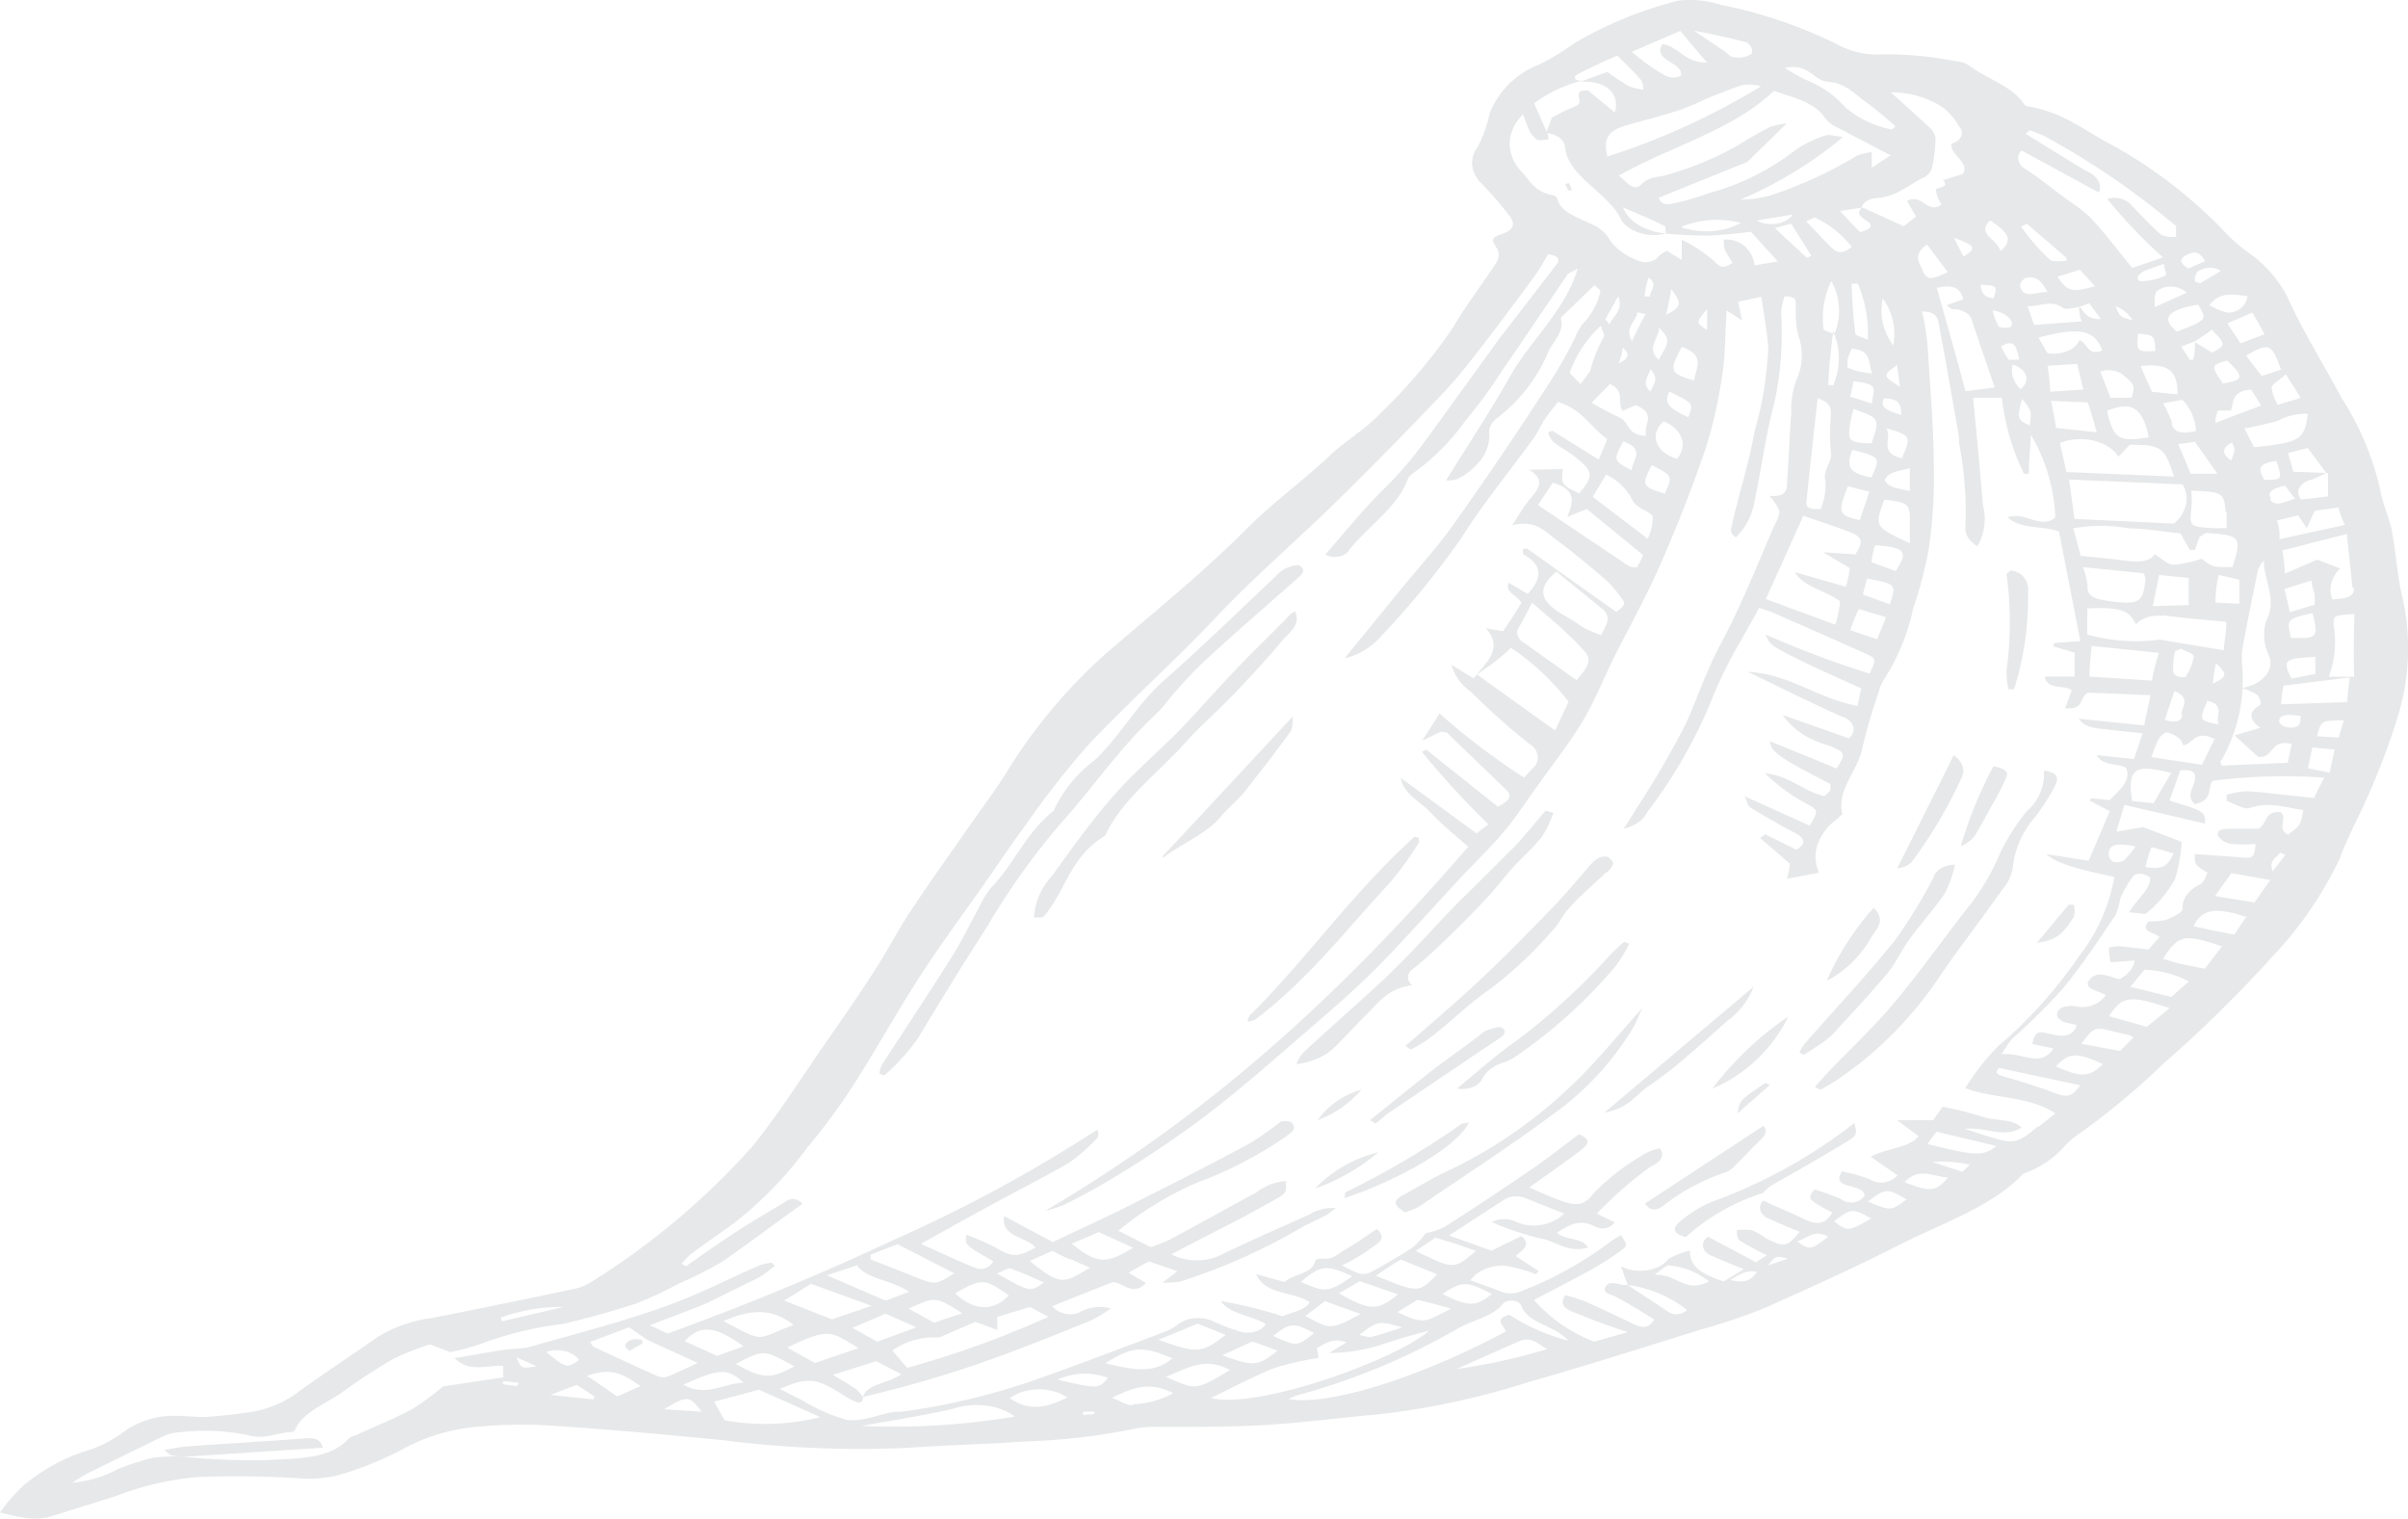 <svg xmlns="http://www.w3.org/2000/svg" width="189.999" height="119.817" viewBox="0 0 189.999 119.817">
  <path id="ajo6" d="M115.709,2012.665a31.81,31.81,0,0,0-8.236,3.39,19.183,19.183,0,0,1-2.648,1.621,6.872,6.872,0,0,0-3.98,3.876,10.573,10.573,0,0,1-.932,2.638,2.087,2.087,0,0,0-.443,1.507,2.349,2.349,0,0,0,.781,1.441,30.34,30.34,0,0,1,2.118,2.46c.487.59.466,1.15-.551,1.474s-.741.6-.423,1.106a1.068,1.068,0,0,1,0,1.119c-1.122,1.74-2.435,3.42-3.452,5.173a42.433,42.433,0,0,1-5.759,6.794c-1.08,1.179-2.689,2.108-3.875,3.227-2.117,2.02-4.637,3.818-6.691,5.9-3.388,3.405-7.263,6.529-11.032,9.771a41.771,41.771,0,0,0-7.792,9.285c-.826,1.341-1.8,2.638-2.71,3.934-1.631,2.344-3.3,4.657-4.849,7-1.059,1.577-1.885,3.212-2.9,4.789-1.207,1.872-2.478,3.714-3.769,5.556-1.927,2.785-3.706,5.615-5.866,8.312a58.453,58.453,0,0,1-12.556,10.611,4.313,4.313,0,0,1-1.461.647q-5.632,1.2-11.308,2.314a10.76,10.76,0,0,0-4.235,1.474c-2.117,1.474-4.361,2.948-6.5,4.51a8.333,8.333,0,0,1-3.854,1.474q-1.637.242-3.3.353c-.953,0-1.906-.132-2.859-.088a6.763,6.763,0,0,0-3.472,1.194A9.912,9.912,0,0,1-9.581,2127a14.392,14.392,0,0,0-5.315,2.874,13.779,13.779,0,0,0-1.8,2.078c1.672.427,2.837.707,4.235.25s3.324-1.031,5-1.576a22.953,22.953,0,0,1,6.479-1.474,77.007,77.007,0,0,1,7.835.1,10.02,10.02,0,0,0,3.2-.251,28.16,28.16,0,0,0,4.764-1.9,14.832,14.832,0,0,1,5.4-1.827,36.116,36.116,0,0,1,6.056-.206c4.7.294,9.38.722,14.06,1.178a84.77,84.77,0,0,0,14.61.605c3.07-.222,6.141-.28,9.19-.5a50.982,50.982,0,0,0,8.893-1.047,9.312,9.312,0,0,1,1.948-.1c2.689,0,5.379,0,8.047-.147,3.049-.177,6.077-.59,9.126-.854a61.324,61.324,0,0,0,11.562-2.477c4.658-1.326,9.231-2.785,13.826-4.215a44.594,44.594,0,0,0,5.082-1.724c3.514-1.577,7.03-3.153,10.376-4.863s7.3-3.02,9.761-5.5a.96.96,0,0,1,.4-.279,7.7,7.7,0,0,0,3.2-2.255,6.416,6.416,0,0,1,.742-.634,56.484,56.484,0,0,0,6.86-5.674,101.036,101.036,0,0,0,8.724-8.577,29.409,29.409,0,0,0,5.23-7.634c.572-1.577,1.419-3.124,2.117-4.7a54.145,54.145,0,0,0,2.456-6.47,18.336,18.336,0,0,0,.382-9.461c-.423-1.739-.508-3.523-.846-5.291-.212-1.075-.742-2.122-.912-3.213a22.362,22.362,0,0,0-3.028-7.191c-1.312-2.476-2.837-4.907-4-7.369a9.554,9.554,0,0,0-3.325-4.1,13.394,13.394,0,0,1-1.63-1.37,37.1,37.1,0,0,0-9.084-7.1c-2.118-1.075-3.875-2.623-6.649-3.08a.786.786,0,0,1-.252-.092.513.513,0,0,1-.171-.158c-.889-1.356-2.9-1.946-4.235-2.948a2.022,2.022,0,0,0-1.017-.368,29.154,29.154,0,0,0-5.8-.56,6.58,6.58,0,0,1-3.642-.781A36.965,36.965,0,0,0,119.1,2013,8.131,8.131,0,0,0,115.709,2012.665Zm.169,2.388,2.118,2.505c-1.779,0-2.118-1.179-3.494-1.474-.932,1.312,1.736,1.474,1.418,2.506-.952.427-1.461-.207-2.116-.546a19.65,19.65,0,0,1-1.738-1.341Zm-5.489,16.594a3.029,3.029,0,0,0-1.609-1.385c-1.038-.516-2.329-.9-2.584-1.946a.379.379,0,0,0-.12-.174.613.613,0,0,0-.218-.12c-1.5-.251-1.885-1.238-2.584-1.961a3.136,3.136,0,0,1-.849-2.232,3.3,3.3,0,0,1,1.061-2.189,11.634,11.634,0,0,0,.445,1.179,2.067,2.067,0,0,0,.656.811c.148.118.572,0,.889,0a1.057,1.057,0,0,0-.106-.56l-1.016-2.3a10.535,10.535,0,0,1,3.749-1.783c-.488,0-.784-.266-.3-.516,1.016-.545,2.117-1.032,3.112-1.474.7.707,1.314,1.282,1.864,1.916a1.384,1.384,0,0,1,.19.781,5.616,5.616,0,0,1-1.122-.265c-.6-.358-1.173-.736-1.716-1.135l-2.117.766c1.97-.073,3.134.855,2.711,2.432l-2.118-1.739c-1.439-.088-.169.973-.973,1.238a15.448,15.448,0,0,0-1.885.914c-.148.383-.3.8-.445,1.208a2.024,2.024,0,0,1,1.021.351,1.043,1.043,0,0,1,.461.725c.17,1.96,2.35,3.109,3.642,4.612a3.71,3.71,0,0,1,.678.929,1.852,1.852,0,0,0,.53.708,2.875,2.875,0,0,0,.891.5,3.8,3.8,0,0,0,1.106.213,3.984,3.984,0,0,0,1.136-.112,4.98,4.98,0,0,1-2.162-.664,2.869,2.869,0,0,1-1.247-1.4c1.313.574,2.33.987,3.282,1.473.169.088,0,.384.127.6,1.088.1,2.184.152,3.282.163,1.144-.058,2.283-.162,3.409-.31l2.118,2.343-1.842.31a2.229,2.229,0,0,0-2.415-2.034c0,.766,0,.766.7,1.827-.466.281-.847.546-1.335,0a10.576,10.576,0,0,0-2.689-1.812v1.592l-1.165-.723a2.669,2.669,0,0,0-.676.442.9.9,0,0,1-.3.273,1.322,1.322,0,0,1-.438.156,1.594,1.594,0,0,1-.492.008,1.4,1.4,0,0,1-.447-.142A4.609,4.609,0,0,1,110.389,2031.647Zm19.467-6.765a33.189,33.189,0,0,1-6.733,3.11,8.473,8.473,0,0,1-2.478.368,32.723,32.723,0,0,0,8.089-4.937c-.721-.073-1.165-.221-1.4-.117a8.467,8.467,0,0,0-2.52,1.267,19.021,19.021,0,0,1-6.648,3.271,19.311,19.311,0,0,1-2.711.8c-.466.118-1.058.222-1.27-.427l6.48-2.623a2.013,2.013,0,0,0,.507-.206c.974-.929,1.927-1.872,3.113-3.036a6.48,6.48,0,0,0-1.313.28c-.889.457-1.736.943-2.582,1.473a25.321,25.321,0,0,1-5.464,2.284c-.678.222-1.5.133-2.118.782s-1.228-.31-1.779-.693c4.045-2.3,9-3.581,12.24-6.691,1.5.516,3.261.885,4.087,2.211a2.945,2.945,0,0,0,1.1.766l4.023,2.108-1.482.973v-1.224A4.386,4.386,0,0,0,129.856,2024.882Zm26.636,14.733a4.394,4.394,0,0,1-.149,1.385h-.254l-.678-1.046c.381-.133.72-.28,1.081-.4l1.354-.914c1.1,1.194,1.1,1.194,0,1.8l-1.44-.884Zm-11.351,4.632,2.9.118c.254.825.466,1.474.7,2.358l-3.2-.339C145.438,2045.765,145.311,2045.1,145.141,2044.247Zm-1.673,1.931c-.995-.413-1.036-.56-.613-2.093C143.6,2045,143.6,2045,143.468,2046.178Zm-13.763,10.183-2.562-.177,2.117,1.253a8.624,8.624,0,0,1-.317,1.474l-4.024-1.15c.721,1.194,2.5,1.474,3.579,2.3a8.854,8.854,0,0,1-.38,1.842l-5.485-2.019,2.964-6.572c1.377.486,2.626.869,3.791,1.341S130.065,2055.7,129.705,2056.361Zm3.177,1.312-1.907-.693a6.528,6.528,0,0,1,.277-1.341C133.643,2055.8,133.9,2056.14,132.882,2057.673Zm-2.245.589c2.287.442,2.308.442,1.779,2.034l-2.118-.766A10.614,10.614,0,0,1,130.637,2058.262ZM130,2060.68l2.118.633c-.212.545-.445,1.091-.7,1.739-.762-.251-1.4-.457-2.117-.722a11.2,11.2,0,0,1,.7-1.7Zm2-8.638c1.724.192,1.953.32,2,1.36v2.08c-2.806-1.312-2.806-1.312-2-3.488Zm-1.956,1.608c-1.694-.369-1.757-.6-.931-2.668l1.693.428Zm-3.044-.885c-.783.074-1.228-.073-1.164-.545.275-2.667.572-5.335.889-8.194,1.271.472,1,1.032,1.038,1.474a14.453,14.453,0,0,0,0,2.712c.19.825-.678,1.474-.424,2.343a4.77,4.77,0,0,1-.339,2.122Zm5-2.195c.247-.782,1.136-.752,2-1.017v1.8c-.907-.207-1.669-.222-2-.87Zm-1-.281c-1.672-.294-2.118-.8-1.524-2.181,2.18.561,2.2.6,1.524,2.093Zm1-3.919c2.117.6,2.117.633,1.376,2.4-2.054-.472-.529-1.784-1.376-2.491Zm-1,1.222c-1.673,0-1.885-.205-1.758-1.149a8.158,8.158,0,0,1,.318-1.562c1.969.722,2.118.693,1.44,2.623Zm1-3.536c1.165,0,1.334.5,1.313,1.3-1.1-.353-1.758-.575-1.313-1.385Zm-1,.4-1.715-.546c.106-.442.191-.825.276-1.223,1.736.28,1.736.28,1.439,1.68Zm2-2.948.213,1.621c-1.377-.869-1.377-.869-.213-1.724Zm-2,.575a12.079,12.079,0,0,1-1.228-.206,6.493,6.493,0,0,1-.678-.251,3.657,3.657,0,0,1,0-.678,5.937,5.937,0,0,1,.318-.825c1.524.132,1.292.972,1.588,1.93Zm-3,.919h-.423c0-1.341.211-2.667.36-4.289A5.356,5.356,0,0,1,128,2042.9Zm1.409-8h.487a9.983,9.983,0,0,1,.784,4.421c-.488-.221-.954-.324-.975-.457A35.715,35.715,0,0,1,129.409,2035Zm-1.356,4c-.486-.236-.867-.309-.867-.427a6.78,6.78,0,0,1,.614-3.788,4.8,4.8,0,0,1,.233,4.215Zm3.812-2.844a4.813,4.813,0,0,1,.826,3.7A4.54,4.54,0,0,1,131.865,2036.156Zm4.235-.825c1.312-.294,1.906,0,2.118.9l-1.313.457c.232.177.338.324.466.324a1.954,1.954,0,0,1,.995.237,1.047,1.047,0,0,1,.529.632c.55,1.711,1.165,3.42,1.8,5.306l-2.308.295c-.72-2.727-1.482-5.379-2.245-8.1Zm-11.476-5.069c.571.884,1.079,1.709,1.609,2.534l-.36.162-2.52-2.343ZM116,2030.5a7.194,7.194,0,0,1,2.291-.518,7.624,7.624,0,0,1,2.389.224,5.658,5.658,0,0,1-2.268.643,6.187,6.187,0,0,1-2.412-.29Zm19,3.419c-.3-.6-.763-1.252.36-2l1.63,2.167c-1.44.677-1.61.6-1.99-.1Zm8,.664c1.1-.281,1.4.294,1.863,1.075-1,0-1.8.516-2.118-.324-.126-.147.043-.649.255-.649Zm-2.389,1.576c-.912-.1-.954-.589-1.038-1.076C140.906,2035.154,140.906,2035.154,140.611,2036.156Zm8.469,1.636c-1.312,0-1.292-.663-1.715-.987a2.883,2.883,0,0,0,.191,1.164l-3.748.28-.529-1.473c1.079,0,1.927-.531,2.816.147.169.132.825,0,1.27-.1l.783-.281Zm1.059-1.046a2.55,2.55,0,0,1,1.418,1.12c-.973-.236-.973-.236-1.312-1.061Zm-5.315,3.684-.678-1.179c3.262-.869,4.426-.618,5.04,1.017-1.207.457-1.08-.516-1.8-.825a1.672,1.672,0,0,1-.934.859,2.919,2.919,0,0,1-1.522.188Zm-2.2.57H141.8a5.366,5.366,0,0,1-.593-1.061c.551-.354.953-.309,1.144.074A4.338,4.338,0,0,1,142.622,2041ZM141,2038.367a5.548,5.548,0,0,1-.488-1.267c1.1.133,1.885.972,1.4,1.326a1.379,1.379,0,0,1-.464.057,1.3,1.3,0,0,1-.446-.1Zm11,.575c1.292.118,1.313.133,1.376,1.37-1.482.059-1.482.059-1.376-1.355Zm-9.887,2.446a1.817,1.817,0,0,1,.674.336,1.108,1.108,0,0,1,.37.516.843.843,0,0,1-.022.577,1.177,1.177,0,0,1-.408.5,2.258,2.258,0,0,1-.586-.923A1.792,1.792,0,0,1,142.113,2041.388Zm7.5,3.612c1.756-.678,2.731-.383,3.239,2.122-2.393.384-2.774.148-3.3-2.122Zm5.1,1a14.606,14.606,0,0,0-.72-1.562l1.5-.28a3.758,3.758,0,0,1,1.081,2.461c-1.038.235-1.757.191-1.927-.619Zm-9.635-2.475a19.425,19.425,0,0,0-.212-2.048l2.33-.148c.169.693.317,1.253.487,2.019Zm3.922-1.588a2.135,2.135,0,0,1,1.058-.073,1.637,1.637,0,0,1,.869.426c.784.678.847.737.572,1.71h-1.673c-.276-.737-.551-1.415-.826-2.137Zm4.1,1.588c-.3-.649-.593-1.326-.889-2.019,2.117-.25,2.943.31,2.9,2.226Zm5.9-2.491c1.4,1.312,1.376,1.548-.3,1.842-.953-1.414-.953-1.414.3-1.812Zm-3.97-2.284c-1.249-1.016-.677-1.709,1.715-2.092.72,1.178.72,1.178-1.651,2.121Zm-1.715-1.9c0-.619,0-1.09.169-1.268a1.86,1.86,0,0,1,2.351.133Zm-4.743-1.636c-1.821.487-2.117.427-2.922-.766l1.758-.545c.486.516.867.913,1.227,1.341Zm3.726-1.134q.851-.355,1.758-.634c0,.4.254.854.127.9a4.832,4.832,0,0,1-1.906.457c-.423,0-.4-.487.086-.693Zm-11.18-1.7c-.19-.869-1.926-1.326-.783-2.372,1.525,1.017,1.778,1.562.847,2.4Zm2.118-2.107,3.112,2.682a1.054,1.054,0,0,1,0,.251c-.444,0-1.079.088-1.291-.088a17.382,17.382,0,0,1-2.287-2.624Zm-5,2.579c-.232-.427-.423-.825-.761-1.473,1.736.618,1.821.855.719,1.5Zm-8.829-.766c-.466.413-.974.619-1.482.162s-1.356-1.4-2.118-2.167c.317-.132.636-.324.72-.294A8.082,8.082,0,0,1,129.409,2032.089ZM122,2030l2.753-.457a1.462,1.462,0,0,1-.511.464,2.233,2.233,0,0,1-.755.258,2.61,2.61,0,0,1-.841,0,2.237,2.237,0,0,1-.752-.262Zm-11.857-5c-.36-1.385,0-2.078,1.525-2.505s2.9-.781,4.235-1.223q1.1-.405,2.117-.9c.911-.354,1.8-.737,2.732-1.032a3.167,3.167,0,0,1,1.5.088A56.368,56.368,0,0,1,110.035,2025Zm-87.324,91.577a13.805,13.805,0,0,1,4.955-.84l-4.87,1.135Zm17.66,8.106-.826-1.474,3.536-.943,4.849,2.166A18.191,18.191,0,0,1,40.476,2124.683Zm-11.667-2.8,1.44.943a.848.848,0,0,0-.149.206l-3.366-.354Zm-4.6.117L23,2121.838v-.251l1.228.133a1.561,1.561,0,0,0-.127.28Zm43.669-10c.466.222.931.428,1.44.634-2.118,1.253-2.287,1.474-4.765-.53l1.8-.8a11.666,11.666,0,0,0,1.419.692Zm0-1.259,2.117-.913,2.71,1.238C70.565,2112.391,69.824,2112.333,67.876,2110.741Zm-4.849,1.96c.91.31,1.757.722,2.647,1.1-1.08.782-1.08.782-3.727-.707C62.434,2112.922,62.857,2112.642,63.027,2112.7Zm-17.6,6.234c3.515-1.724,3.515-1.12,5.632.044l-3.451,1.179C46.828,2119.731,46.129,2119.347,45.431,2118.935Zm.569,1.474c-1.863,1.032-2.52,1.017-4.637-.177,2.2-1.149,2.2-1.149,4.637.206Zm9.616-3.065-3.092,1.134-1.969-1.09,2.626-1.12ZM55,2115.87c2.117-.973,2.117-.973,4.234.368l-2.223.737Zm-1.281,3.3a5.653,5.653,0,0,1,3.663-1.017l2.88-1.238,1.736.634v-1.032l2.583-.781,1.44.781a76.308,76.308,0,0,1-11.138,4.024Zm4.944-4.51c2.117-1.194,2.329-1.179,4.235.162C61.65,2116.149,60.126,2116.032,58.665,2114.661Zm-.058-1.577c-1.5.929-1.5.929-3.113.28L52,2111.979v-.368l2.118-.826ZM55,2114.558l-1.821.678-4.637-2,2.392-.782c.7,1.076,2.711,1.15,4.066,2.064Zm-2.92,1.09-3.134,1.062-3.769-1.474,2.117-1.327ZM46,2117.122c-3.2,1.209-2.266,1.474-5.611-.265,2.308-1.031,3.959-.972,5.611.354Zm-4,1.709-2.117.767-2.563-1.164c1.271-1.327,2.393-1.223,4.68.427Zm-7.622-.5,3.98,1.827c-.974.442-1.651.781-2.35,1.061a1.118,1.118,0,0,1-.762,0c-1.737-.766-3.431-1.562-5.146-2.358,0,0-.106-.161-.233-.368l3.071-1.149ZM42,2121.72c-1.567,0-2.964,1.179-4.764.148,2.795-1.253,3.472-1.371,4.764-.118Zm-13-1.812c-.932.692-1.016.678-2.6-.62a2.589,2.589,0,0,1,.742-.134,2.661,2.661,0,0,1,.758.076,2.216,2.216,0,0,1,.656.275,1.512,1.512,0,0,1,.449.432Zm-3.346.516c-1.228.176-1.228.176-1.588-.708ZM33.806,2122l-1.8.8c-.826-.561-1.567-1.091-2.393-1.637,1.779-.559,2.541-.383,4.256.841Zm4.785,2-2.879-.191c1.778-1.1,2.011-1.1,2.943.191Zm24.69.4a57.588,57.588,0,0,1-11.985.723c2.414-.442,4.87-.811,7.221-1.356a5.918,5.918,0,0,1,2.545-.248,5.076,5.076,0,0,1,2.282.822Zm6.352-.224-.868.088a1.077,1.077,0,0,0,0-.266h.868a.586.586,0,0,1,.043.119Zm-6.712-1.191a3.287,3.287,0,0,1,1.02-.539,4.306,4.306,0,0,1,1.245-.21,4.408,4.408,0,0,1,1.262.154,3.454,3.454,0,0,1,1.068.493c-1.482.722-2.9,1.193-4.553.044Zm9.761.487c-.4.088-.974-.309-1.63-.56,1.588-.8,2.964-1.341,4.828-.369a7.115,7.115,0,0,1-3.155.87Zm24.012-10.316c-1.207,1.3-1.5,1.371-3.175.781l-1.653-.663,1-.678c.275-.192.571-.368.974-.6ZM95,2111.316l1.567-1.046,1.694.515,1.5.531C98.028,2112.79,98.028,2112.79,95,2111.316Zm6,3.4c-1.229,1.017-1.822,1.017-3.875,0,1.545-1.031,1.9-1.031,3.875-.015Zm-11-1.386c-1.927,1.283-2.117,1.283-4.044.428,1.545-1.326,2.011-1.385,4.044-.442Zm.6.369,3.007,1.046c-1.462,1.15-1.991,1.474-4.659-.088Zm4.553,1.474,1.355.339,1.291.354c-2.117,1.1-2.117,1.267-4.235.279Zm-4.489,1.12c-2.351,1.253-2.351,1.253-4.362.148l1.545-1.165Zm3.34,1.047c-1.017.324-1.779.589-2.562.781a5.218,5.218,0,0,1-.889-.178c1.5-1.134,1.5-1.134,3.451-.574Zm-7,.442c-1.355,1.09-1.355,1.09-3.24.25,1.313-1.061,1.652-1.091,3.24-.221Zm-6.991.161c-1.927,1.474-2.224,1.474-5.315.384l3.113-1.268Zm2.117.516,1.969.723c-1.524,1.238-1.884,1.267-4.361.368Zm-6.352,1.356c-1.546,1.3-3.3.811-5.273.368,2.245-1.4,3.007-1.385,5.4-.338Zm4.531.928c-2.795,1.695-2.71,1.474-5.018.516,1.715-.692,3.176-1.665,5.145-.486Zm-9.592.6c-.741.869-.741.869-3.981.133a5.183,5.183,0,0,1,4.108-.1Zm8.131,1.577c1.779-.855,3.346-1.7,5.019-2.373a23.766,23.766,0,0,1,3.451-.781,2.222,2.222,0,0,0-.127-.781c.656-.294,1.186-.869,2.35-.457l-1.355.84a13.776,13.776,0,0,0,4.234-.692c1.182-.407,2.4-.761,3.643-1.062-2.54,2.24-13.234,6.146-17.088,5.335Zm26.49-3.846a47.543,47.543,0,0,1-7.094,1.561c1.652-.751,3.3-1.473,5-2.225,1-.354,1.376.266,2.222.693Zm1.588-.708a15.774,15.774,0,0,1-4.532-2.019c-1.334.368-.338.929-.275,1.326-6.628,3.552-13.891,5.9-17.151,5.335a4.728,4.728,0,0,1,.719-.309,53.022,53.022,0,0,0,12.705-5.291c1.144-.648,2.711-.914,3.494-1.915a.772.772,0,0,1,.334-.206,1.11,1.11,0,0,1,.439-.051,1.043,1.043,0,0,1,.411.12.608.608,0,0,1,.256.254c.317.973,1.418,1.341,2.393,1.842a4.526,4.526,0,0,1,1.333.943Zm6.945-5.2c.614-.413.867-.708,1.1-.708a5.9,5.9,0,0,1,3.176,1.268c-1.863.943-2.478-.53-4.151-.53Zm8.067-.207c-.423.62-.889.958-2.117.649.847-.486,1.27-.825,2.245-.619Zm2.435-1.031-1.566.53c.614-.781.614-.781,1.693-.5Zm3.155-1.709c-1.418,1.061-1.418,1.061-2.414.339.869-.266,1.335-1.017,2.542-.31Zm3.431-1.474c-1.842,1.061-1.842,1.061-2.943.236,1.4-1.061,1.4-1.061,3.069-.162Zm2.753-1.474c-1.208.9-1.208.9-3.028.148,1.461-1.076,1.461-1.076,3.154-.118Zm3.324-1.783c-1,1.164-1.334,1.208-3.452.413,1.144-1.3,2.414-.339,3.579-.383Zm1.694-.973-.593.561-2.351-.782a9.814,9.814,0,0,1,3.071.251Zm2.117-1.474c-1.1.811-1.609.8-5.462-.161.253-.354.486-.678.719-.973Zm3.278-1.562c-1.671,1.385-1.9,1.473-4.233.707l-1.565-.5c1.714-.176,3.048.781,4.487-.1-.784-.766-2.116-.486-3.111-.869a29.8,29.8,0,0,0-3.112-.78c-.317.441-.551.751-.74,1.06h-2.869l1.713,1.266c-.8.957-2.5.928-3.787,1.62l2.116,1.472a1.724,1.724,0,0,1-2.242.279,18.715,18.715,0,0,0-2.116-.6c-1.058,1.472,1.757.912,1.757,1.929a1.286,1.286,0,0,1-1.84.264,19.486,19.486,0,0,0-2.116-.765c-.572.765-.572.765,1.416,1.826-.613,1.074-1.374.942-2.39.441s-2.115-.928-3.066-1.383a.856.856,0,0,0-.234.4.718.718,0,0,0,.03.429.975.975,0,0,0,.284.382,1.5,1.5,0,0,0,.49.263c.74.353,1.524.662,2.306.986-.973,1.207-1.248,1.266-2.73.471a5.58,5.58,0,0,0-1.036-.6,5.081,5.081,0,0,0-1.184,0c0,.294,0,.662.254.839a20.761,20.761,0,0,0,2.114,1.148c-.337.192-.591.368-.866.545l-3.787-2.017a.974.974,0,0,0-.339.405.681.681,0,0,0-.028.468.881.881,0,0,0,.291.423,1.462,1.462,0,0,0,.541.279c.678.324,1.418.6,2.369.987l-1.585.971c-1.46-.5-2.709-1.015-2.666-2.444a6.719,6.719,0,0,0-1.692.663,2.107,2.107,0,0,1-.7.577,3.1,3.1,0,0,1-.98.32,3.571,3.571,0,0,1-1.083,0,3.087,3.087,0,0,1-.985-.313c.231.678.4,1.12.528,1.473a9.606,9.606,0,0,1,4.675,1.973,1.188,1.188,0,0,1-1.544.1c-1.037-.706-2.116-1.384-3.131-2.076h-.421c-.485-.087-1.055-.35-1.329.161s.358.54.781.761c1.075.569,2.108,1.213,3.056,1.8-.4.716-.927.7-1.6.38-1.286-.629-2.572-1.227-3.879-1.812a14.009,14.009,0,0,0-1.539-.483c-.59.921.274,1.2.97,1.463,1.138.482,2.34.92,3.963,1.461l-2.657.746a12.112,12.112,0,0,1-4.743-3.29c1.5-.8,3.079-1.593,4.6-2.441a23.115,23.115,0,0,0,2.277-1.462c.527-.4.486-.424,0-1.214a9.49,9.49,0,0,0-.822.5,28.8,28.8,0,0,1-7,3.9,2.148,2.148,0,0,1-1.793,0c-.717-.292-1.476-.527-2.277-.833a2.485,2.485,0,0,1,1.063-.848,3.884,3.884,0,0,1,1.551-.322,11.42,11.42,0,0,1,2.552.688l.21-.249-1.792-1.17c.316-.424,1.35-.789.443-1.593l-2.361,1.155-3.352-1.2c1.475-.95,2.825-1.842,4.216-2.734a1.633,1.633,0,0,1,.838-.336,1.96,1.96,0,0,1,.955.117l3.077,1.228a3.513,3.513,0,0,1-3.753.673,2.146,2.146,0,0,0-1.96,0,23.147,23.147,0,0,0,3.837,1.286c1.223.19,2.109,1.184,3.753.716-.485-.833-1.855-.555-2.446-1.17.886-.54,1.687-1.154,3.015-.482a1.2,1.2,0,0,0,1.54-.336l-1.413-.687a31.014,31.014,0,0,1,4.217-3.684c.547-.278,1.285-.7.758-1.462a3.812,3.812,0,0,0-1.159.409,19.032,19.032,0,0,0-4.028,3.085c-.737,1.023-1.39,1.125-2.8.57-.781-.292-1.518-.629-2.32-.979,1.476-1.068,2.805-1.974,4.048-2.924.4-.322,1.075-.8-.126-1.272-1.223.907-2.424,1.857-3.689,2.734-2.277,1.549-4.575,3.084-6.916,4.576a6.323,6.323,0,0,1-1.5.5,6.208,6.208,0,0,1-.949,1.067c-.843.57-1.75,1.1-2.656,1.607-1.286.746-1.286.746-2.994-.145a12.838,12.838,0,0,0,2.109-1.214c.464-.409,1.623-.775.653-1.652-.865.57-1.623,1.111-2.446,1.594s-1.033.862-1.981.73a.842.842,0,0,0-.247.048.6.6,0,0,0-.2.114c-.148,1.082-1.771,1.037-2.4,1.7l-2.255-.628c.674,1.666,3.035,1.36,4.216,2.222-.358.672-1.391.745-2.108,1.11a33.723,33.723,0,0,0-4.891-1.2c.716,1.038,2.382,1.111,3.541,1.8a1.125,1.125,0,0,1-.371.391,1.778,1.778,0,0,1-.577.242,2.18,2.18,0,0,1-.671.049,2.027,2.027,0,0,1-.636-.155,14.687,14.687,0,0,1-1.856-.717,2.85,2.85,0,0,0-1.462-.264,2.516,2.516,0,0,0-1.342.483,4.076,4.076,0,0,1-1.033.585c-3.268,1.228-6.494,2.47-9.8,3.641a53.662,53.662,0,0,1-11,2.675h-.569c-1.265.233-2.615.8-3.732.643a14.15,14.15,0,0,1-3.584-1.579l-1.708-.862c1.961-.862,2.7-.862,4.217,0,.527.277.949.627,1.476.876s.885.322.864-.249a2.827,2.827,0,0,0-.527-.6c-.527-.38-1.117-.7-1.855-1.14l3.436-1.082,1.961,1.023c-.928.747-2.7.732-3.015,1.8a92.582,92.582,0,0,0,11.427-3.45c2.235-.832,4.428-1.71,6.6-2.6a11.685,11.685,0,0,0,1.539-.936,3.331,3.331,0,0,0-2.53.336,1.915,1.915,0,0,1-2.108-.511l4.765-1.9c.8,0,1.581,1.17,2.635.073l-1.37-.818,1.6-.892,2.256.775-1.181.906a8.2,8.2,0,0,0,1.413-.088,47.308,47.308,0,0,0,9.192-4.049c.717-.453,1.56-.789,2.34-1.2.211-.118.38-.293.738-.557a3.994,3.994,0,0,0-1.133.111,3.215,3.215,0,0,0-.975.416c-2.3,1.038-4.617,2.032-6.852,3.129a4.463,4.463,0,0,1-4.027,0c1.434-.746,2.8-1.462,4.217-2.179s2.762-1.462,4.216-2.28c.675-.41.675-.527.591-1.316a4.179,4.179,0,0,0-2.277.877c-2.3,1.242-4.575,2.514-6.9,3.757a13.654,13.654,0,0,1-1.475.571l-2.551-1.287a25.682,25.682,0,0,1,6.3-3.831,31.287,31.287,0,0,0,6.979-3.639c.19-.161.485-.322.548-.527a.478.478,0,0,0,0-.31.644.644,0,0,0-.206-.275,1.208,1.208,0,0,0-.843,0,27.858,27.858,0,0,1-2.319,1.638c-2.973,1.608-6.009,3.158-9.066,4.692-2.108,1.082-4.364,2.091-6.557,3.144l-3.837-2.047c-.337,1.637,1.855,1.652,2.467,2.485-1.434.775-1.855.76-3.142,0a24.332,24.332,0,0,0-2.3-1.023c-.147.8-.147.8,2.109,2.1a1.13,1.13,0,0,1-1.5.482c-1.392-.555-2.7-1.184-4.217-1.856,1.877-1.038,3.563-1.988,5.292-2.924,2.108-1.155,4.217-2.222,6.325-3.421a14.033,14.033,0,0,0,2.3-2,.6.6,0,0,0,0-.657,115.722,115.722,0,0,1-16.234,8.771q-8.526,4-17.668,7.309l-1.391-.658c1.159-.438,2.108-.818,3.183-1.213a21.672,21.672,0,0,0,2.467-1.1c.8-.4,2-.98,2.973-1.462a10.985,10.985,0,0,0,1.244-.922l-.253-.233a4.668,4.668,0,0,0-.949.2c-2.593,1.125-5.06,2.427-7.78,3.362-3.415,1.2-7.021,2.119-10.541,3.128a13.115,13.115,0,0,1-1.539.132c-1.308.2-2.594.438-4.217.7,1.2,1.2,2.593.527,3.837.615v.906l-4.744.716a21.475,21.475,0,0,1-2.424,1.784c-1.392.746-2.91,1.359-4.386,2.032-.21.1-.527.16-.632.292-1.518,1.7-4.217,1.55-6.452,1.71a58.518,58.518,0,0,1-6.6-.263l11.006-.716c-.232-.863-.907-.775-1.666-.716-3.036.219-6.093.4-9.129.614a15.964,15.964,0,0,0-1.708.292c.338.248.443.38.612.424a9.22,9.22,0,0,0,.928.088,14.742,14.742,0,0,0-2.425.088,19.149,19.149,0,0,0-2.741.876,9.618,9.618,0,0,1-3.626,1.1,12.8,12.8,0,0,1,1.1-.7c1.961-.965,3.943-1.929,5.946-2.924a3.871,3.871,0,0,1,1.412-.365,16.854,16.854,0,0,1,5.419.234c1.222.366,2.256-.2,3.394-.249a.484.484,0,0,0,.159-.044.322.322,0,0,0,.115-.087c.548-1.374,2.319-2.046,3.626-2.924A45.48,45.48,0,0,1,14.4,2119.8a24.106,24.106,0,0,1,2.825-1.111l1.6.614a19.086,19.086,0,0,0,3.036-.878,27.8,27.8,0,0,1,5.84-1.344q2.951-.69,5.776-1.608a28.151,28.151,0,0,0,3.353-1.564,31.8,31.8,0,0,0,3.457-1.74c2.109-1.462,4.217-3.056,6.325-4.561a.923.923,0,0,0-1.37-.147c-1.434.848-2.868,1.7-4.217,2.588s-2.4,1.638-3.584,2.471l-.358-.191a8.021,8.021,0,0,1,.759-.789c1.117-.818,2.277-1.622,3.394-2.427a30.244,30.244,0,0,0,5.8-5.993,47.713,47.713,0,0,0,3.647-4.956c1.813-2.836,3.416-5.745,5.25-8.581,1.623-2.5,3.436-4.942,5.165-7.412,1.033-1.462,1.982-2.923,3.079-4.385a70.555,70.555,0,0,1,5.017-6.418c3.205-3.392,6.81-6.608,10.015-10,2.951-3.144,6.325-6.023,9.487-9.122s5.84-5.848,8.623-8.772c1.476-1.594,2.72-3.289,4.006-4.956,1.1-1.462,2.108-2.807,3.142-4.225.358-.511.654-1.053.991-1.608.779.088.969.38.675.775l-3.986,5.175-.464.6-2.993,4.122c-1.054,1.462-2.109,2.924-3.184,4.386a29.926,29.926,0,0,1-2.889,3.333c-1.707,1.681-3.162,3.494-4.743,5.292a1.508,1.508,0,0,0,.519.17,1.7,1.7,0,0,0,.573-.016,1.393,1.393,0,0,0,.5-.2.873.873,0,0,0,.308-.336c1.475-1.842,3.794-3.362,4.575-5.482a1.015,1.015,0,0,1,.359-.483,17.547,17.547,0,0,0,4.215-4.2,37.749,37.749,0,0,0,2.931-4.006c1.729-2.485,3.373-4.971,5.081-7.455,0-.147.338-.235.864-.57-.969,3.3-3.753,5.7-5.313,8.464s-3.33,5.438-5.08,8.259a2.237,2.237,0,0,0,.885-.1,5.173,5.173,0,0,0,1.881-1.541,3.251,3.251,0,0,0,.65-1.967,1.147,1.147,0,0,1,.105-.718,1.657,1.657,0,0,1,.548-.613,12.812,12.812,0,0,0,4.006-5.219c.407-.849,1.3-1.622.974-2.614l.017-.076,2.656-2.558c.147.175.506.4.443.541a5.3,5.3,0,0,1-1.16,2.28,3.565,3.565,0,0,0-.8,1.272,34.865,34.865,0,0,1-2.467,4.254q-3.5,5.411-7.295,10.745c-1.2,1.652-2.614,3.216-3.943,4.825l-4.511,5.54a5.568,5.568,0,0,0,2.931-1.8,66.164,66.164,0,0,0,6.324-7.763c1.666-2.646,3.753-5.175,5.63-7.763.38-.526.611-1.1.969-1.622s.654-.848.991-1.287c1.983.629,2.51,1.974,3.88,2.924-.19.483-.4.98-.675,1.623l-3.668-2.28-.316.131a1.9,1.9,0,0,0,.379.731c.548.438,1.244.8,1.792,1.242,1.413,1.126,1.434,1.462.274,2.851-1.412-.7-1.412-.7-1.286-1.929l-2.657.058c1.371.833.675,1.579,0,2.383-.484.585-.822,1.213-1.349,2,1.856-.468,2.594.482,3.479,1.14,1.433,1.052,2.762,2.178,4.07,3.3a10.486,10.486,0,0,1,1.137,1.389c.359.423,0,.643-.463,1.008l-7.084-5.029-.295.1c0,.131,0,.336.1.409,1.561.906,1.371,1.93.295,3.1l-1.5-.877c-.358.775.717.965.991,1.594l-.695,1.11c-.254.366-.485.732-.738,1.112l-1.371-.234c1.455,1.608,0,2.689-.949,3.961l-1.771-1.082a4.028,4.028,0,0,0,1.581,2.164,51.578,51.578,0,0,0,4.554,4.064,1.359,1.359,0,0,1,.69.979,1.2,1.2,0,0,1-.479,1.039l-.611.658a54.234,54.234,0,0,1-6.662-5.059l-1.37,2.149,1.47-.716.469.074,4.659,4.487c.569.541.232.921-.632,1.359l-5.651-4.5-.337.176a65.234,65.234,0,0,0,5.25,5.715l-.949.717L93.84,2074c.147,1.228,1.56,1.871,2.382,2.763s1.961,1.8,2.931,2.661c-9.214,10.657-19.566,20.612-33.354,28.711a8.812,8.812,0,0,0,1.455-.453q2.195-1.085,4.216-2.324a83,83,0,0,0,7-4.737c2.53-1.93,4.87-3.976,7.232-6.023s4.427-3.786,6.451-5.847,4.216-4.533,6.325-6.8c1.18-1.257,2.446-2.471,3.521-3.758s1.707-2.324,2.551-3.479c1.2-1.71,2.53-3.362,3.584-5.116s1.645-3.334,2.467-5c1.244-2.485,2.614-4.927,3.71-7.441,1.33-3.026,2.53-6.1,3.585-9.18a36.049,36.049,0,0,0,1.307-5.848c.253-1.564.21-3.158.338-5.015l1.2.776c-.1-.585-.19-.994-.295-1.462l1.834-.4c.211,1.462.443,2.705.548,4.005a28.381,28.381,0,0,1-1.075,6.593c-.422,2.384-1.16,4.723-1.728,7.1,0,.41-.445.863.252,1.287a5.135,5.135,0,0,0,1.455-2.792c.57-2.646.885-5.307,1.6-7.924a26.115,26.115,0,0,0,.507-7,5.629,5.629,0,0,1,.274-1.3c.97,0,.885.38.885.716v.9a6.381,6.381,0,0,0,.224,1.547,4.6,4.6,0,0,1-.179,3.449,6.627,6.627,0,0,0-.4,2.568c-.133,1.809-.2,3.633-.333,5.458,0,.557,0,1.238-1.4,1.1a4.207,4.207,0,0,1,.8,1.19,2.471,2.471,0,0,1-.378,1.1c-1.422,3.247-2.689,6.541-4.444,9.742-1,1.949-1.666,3.944-2.533,5.892a73.182,73.182,0,0,1-3.955,6.79c-.267.464-.578.927-.978,1.546a3.275,3.275,0,0,0,1.149-.493,2.045,2.045,0,0,0,.7-.8,38.56,38.56,0,0,0,5.11-8.924,34.466,34.466,0,0,1,2.355-4.733c.422-.8.889-1.546,1.355-2.458a9.721,9.721,0,0,1,1.155.386c2.223.99,4.645,2.026,6.979,3.093,1.155.495,1.177.48.6,1.7a78.934,78.934,0,0,1-8.222-3.093c.4.881.378.881,3.511,2.412,1.288.619,2.644,1.206,4.044,1.84l-.289,1.393c-3.2-.589-5.311-2.522-8.666-2.692,2.466,1.175,4.866,2.382,7.377,3.511a1.688,1.688,0,0,1,.6.3,1.045,1.045,0,0,1,.337.458.784.784,0,0,1,0,.515,1.045,1.045,0,0,1-.337.458l-5.223-1.84a5.815,5.815,0,0,0,2.756,2.1c.333.17.755.247,1.111.4,1.11.51,1.11.542.4,1.732-1.733-.726-3.466-1.423-5.244-2.149,0,.819.777,1.314,4.733,3.356a1.506,1.506,0,0,1,0,.51,4.343,4.343,0,0,1-.444.448c-1.712-.355-2.6-1.546-4.711-1.81a13.981,13.981,0,0,0,3.2,2.367c1.067.572,1.044.587.333,1.779l-5.132-2.321c.222.464.244.758.466.9,1.134.68,2.222,1.33,3.489,1.979.688.387,1.044.774.133,1.345l-2.467-1.221-.4.294,2.356,2.026a5.881,5.881,0,0,1-.243,1.19l2.532-.479a3.074,3.074,0,0,1-.084-2.3,4.261,4.261,0,0,1,1.617-2c0-.123.334-.247.311-.355-.466-1.84,1.2-3.371,1.556-5.088a43.453,43.453,0,0,1,1.311-4.5,3.124,3.124,0,0,1,.488-1.1,16.778,16.778,0,0,0,2.222-5.444,33.61,33.61,0,0,0,1.245-4.764,38.068,38.068,0,0,0,.4-6.185c0-3.093-.267-6.295-.466-9.45a18.641,18.641,0,0,0-.467-3.092c1.11,0,1.221.51,1.31.9q.846,4.547,1.622,9.094a3.132,3.132,0,0,0,0,.433,28.33,28.33,0,0,1,.489,6.542,1.349,1.349,0,0,0,.206.854,2.075,2.075,0,0,0,.75.692,4.338,4.338,0,0,0,.423-3.279c-.224-2.783-.489-5.552-.756-8.319V2044h2.254a18.54,18.54,0,0,0,1.746,6h.386c0-.941.1-1.9.162-3.085a14.009,14.009,0,0,1,1.929,6.525c-1.177,1-2.4-.525-3.776,0,1.136.987,2.74.617,4.061,1.11.548,2.823,1.116,5.692,1.685,8.654l-2.03.139-.123.262,1.706.509V2066h-2.349c.17,1.119,1.608.589,2.117,1.1-.17.427-.318.9-.53,1.4,1.588.162,1.1-.913,1.842-1.237l4.91.206c-.169.781-.318,1.473-.508,2.387l-5.164-.531c.636.825,1.565.751,2.307.854s1.672.177,2.731.295c-.234.707-.424,1.311-.678,2.033l-2.942-.309c.529.927,1.735.589,2.328,1.016.4,1-.487,1.709-1.312,2.533l-1.439-.146a.9.9,0,0,0-.128.191l1.588.825-1.672,3.918-3.345-.53c.763.677,2.117,1.119,5.377,1.8a14.18,14.18,0,0,1-2.857,6.349,35.6,35.6,0,0,1-6.35,7.041,19.471,19.471,0,0,0-2.561,3.271c2.117.839,5.1.618,7.112,2-.466.383-.911.708-1.313,1.061ZM111.855,2057.3l-7.2-4.833c.381-.575.762-1.165,1.185-1.769,1.843.575,1.632,1.474,1.123,2.712l1.545-.634,4.426,3.625a3.721,3.721,0,0,1-.487.988A2.289,2.289,0,0,1,111.855,2057.3Zm-2.88-5.482c.4-.663.72-1.208,1.06-1.753a4.309,4.309,0,0,1,2.117,2.107,1.394,1.394,0,0,0,.445.427c.381.281,1.058.516,1.121.811a4.3,4.3,0,0,1-.4,1.71Zm4.658-2.505c1.652.84,1.673.884,1.017,2.255C112.872,2051.012,112.808,2050.894,113.633,2049.317Zm-1.587.412c-1.461-.781-1.461-.781-.656-2.284C113.168,2048.079,112.109,2048.919,112.046,2049.729Zm2.541-3.861a2.96,2.96,0,0,1,.891.564,1.959,1.959,0,0,1,.51.76,1.5,1.5,0,0,1,.051.837,1.788,1.788,0,0,1-.414.787,2.89,2.89,0,0,1-1.024-.51,1.773,1.773,0,0,1-.578-.779,1.319,1.319,0,0,1-.005-.877A1.744,1.744,0,0,1,114.587,2045.868ZM113.126,2047c-1.567-.088-1.186-1.12-2.118-1.474q-1.1-.528-2.117-1.134l1.439-1.474c1.25.56.551,1.474,1,2.122l1.016-.457c1.757.664.572,1.577.847,2.417Zm-4.447-5a7.481,7.481,0,0,1-.677.914c-.382-.442-.911-.8-.805-1a9.354,9.354,0,0,1,2.414-3.595c.127.442.359.722.233.884a11.766,11.766,0,0,0-1.1,2.8Zm2.626-2c.783.649.317.973-.275,1.3a8.79,8.79,0,0,0,.338-1.3Zm3.726,3.525c1.906.914,1.906.914,1.483,2.005C115.349,2045,114.439,2044.513,115.031,2043.525Zm-1.5,0c-.72-.678-.212-1.091,0-1.783C114.248,2042.523,113.782,2042.891,113.528,2043.525Zm2.472-3.537c1.948.678,1.08,1.71.974,2.653-1.948-.59-1.991-.751-.974-2.638Zm-1.795,1.032c-1.079-.943,0-1.651,0-2.55.869.929.869.988-.041,2.564Zm-2.117-1.474c-.677-1.091.36-1.592.4-2.284l.656.132c-.381.693-.678,1.341-1.122,2.211Zm-1.8-1.326c-.213-.295-.319-.384-.3-.442.275-.516.572-1.032,1-1.784.424,1.091-.381,1.548-.762,2.285Zm7.711-1.194v1.636c-.889-.6-.889-.6-.063-1.577Zm-3.223.4c.148-.693.276-1.282.4-1.989.868,1.178.826,1.37-.466,2.048ZM113.57,2036h-.507a6.8,6.8,0,0,1,.317-1.474c.847.575.021,1.047.127,1.533Zm-10.037,27.317a1.044,1.044,0,0,1-.486-.584.77.77,0,0,1,.126-.668c.318-.5.551-1.017,1.017-1.9,1.144,1.016,2.117,1.783,2.88,2.549a17,17,0,0,1,1.27,1.3c.72.812,0,1.474-.635,2.27Zm3.537,4.672c-.318.678-.635,1.341-1.059,2.27l-6.161-4.422c.635-.457,1.1-.766,1.524-1.1s.741-.634,1.164-1A18.937,18.937,0,0,1,107.07,2067.989Zm1.292-5.792c-.509-.295-.932-.633-1.44-.914-1.737-.958-2.711-2-.805-3.566l3.621,2.948c.763.633.317,1.267-.106,2.063A11.543,11.543,0,0,1,108.362,2062.2Zm42.984-14.486c2.5,0,2.753.191,3.494,2.505l-8.492-.354c-.169-.825-.359-1.576-.507-2.3a4.3,4.3,0,0,1,1.3-.286,4.591,4.591,0,0,1,1.357.11,3.733,3.733,0,0,1,1.173.488,2.466,2.466,0,0,1,.783.779Zm3.832-.055,1.314-.176,1.778,2.52h-2.118C155.771,2049.042,155.495,2048.423,155.178,2047.656Zm4.235,1.344c-.89-.619-.762-1.061,0-1.474.276.575.276.575-.084,1.474Zm3.515,0c.466,1.474.466,1.474-.974,1.474-.275-.589-.783-1.253.889-1.474Zm-8.109,4.929-7.835-.368c-.127-1.046-.276-1.975-.423-3.109l8.956.383a2.21,2.21,0,0,1,.266,1.615A2.748,2.748,0,0,1,154.819,2053.929ZM159,2053v1.282q-.593.023-1.186,0c-1.714-.1-1.757-.177-1.609-1.474a8.055,8.055,0,0,0,0-1.473c2.457.073,2.6.177,2.71,1.665Zm-4.181,4.179c-.466,0-.932-.486-1.5-.825-.4.6-1.292.634-2.287.5s-2.308-.25-3.557-.383c-.191-.737-.381-1.474-.593-2.166a12.061,12.061,0,0,1,4.384,0c1.354,0,2.709.265,4.086.4l.741,1.3h.4c.121-.351.242-.691.353-1.014l.5-.327c2.767.178,2.872.312,2.11,2.7-1.587,0-1.587,0-2.434-.663A9.783,9.783,0,0,1,154.819,2057.179Zm1.181,3.176-2.837.088c.17-.8.318-1.562.508-2.461l2.329.236Zm2.454-2.355,1.546.353v1.9l-1.884-.089a8.247,8.247,0,0,1,.254-2.166Zm-8.95,2c-.932-.118-1.567-.383-1.483-1.164a6.743,6.743,0,0,0-.359-1.474l4.785.487a1.785,1.785,0,0,1,.148.456c-.212,1.916-.466,2.063-3.176,1.7Zm4.53,1.166c1.589.235,3.219.339,4.935.515,0,.885-.149,1.474-.212,2.241l-5.04-.841a14.169,14.169,0,0,1-5.717-.4v-2.063c2.583-.1,3.282.118,3.832,1.253a2.087,2.087,0,0,1,.917-.552,2.987,2.987,0,0,1,1.2-.111Zm1.821,4.834a1.29,1.29,0,0,1-.7,0,.764.764,0,0,1-.253-.171.5.5,0,0,1-.128-.227,5.769,5.769,0,0,1,.149-1.592l.466-.221c.359.206,1.015.413,1.015.619a4.108,4.108,0,0,1-.635,1.592Zm2.373-1c.826.87.826.958-.318,1.562a11.7,11.7,0,0,1,.233-1.562Zm-5.04,1.323-5.019-.324c0-.84.106-1.562.17-2.417l5.314.546a14.75,14.75,0,0,0-.55,2.18Zm2.307,2.653c0,.443-.4.781-1.376.428.234-.708.487-1.474.763-2.27,1.313.56.593,1.253.529,1.828Zm2.118-1.031c1.313.4.424,1.149.763,1.842-1.567-.324-1.567-.324-.911-1.857Zm.446,2.947c-.3.619-.637,1.312-1.017,2.063l-3.981-.6a11.146,11.146,0,0,1,.55-1.4c.128-.235.488-.575.678-.545a2.259,2.259,0,0,1,.974.486c.169.118.191.31.317.53.741-.1.953-1.237,2.33-.545Zm-3.431,2.7c-.466.781-.911,1.562-1.4,2.4l-1.693-.176c-.382-2.521.189-2.948,2.942-2.241Zm-1.419,5.895,1.61.472c-.4.692-.594,1.385-2.224,1.06a9.31,9.31,0,0,1,.466-1.546Zm-3.2,1.075a.718.718,0,0,1-.246-.24.474.474,0,0,1-.071-.29c0-.781.55-.943,2.117-.633a8.815,8.815,0,0,1-.911,1.1,1.108,1.108,0,0,1-.508.139,1.186,1.186,0,0,1-.529-.094Zm-2.562,17.686c-.572.766-.932,1.016-1.864.662-1.37-.516-2.785-.973-4.235-1.37-.656-.191-.551-.4-.317-.663Zm1.779-1.666c-1.038,1.032-1.716,1.061-3.706.177C146.561,2095.65,147.153,2095.621,149.229,2096.579Zm.771-2.594,1.313.295.339.177-1.06,1.076-3.069-.56c1.037-1.341,1.037-1.341,2.477-1Zm4.5-1.827-1.8,1.474-2.986-.84C150.774,2091.185,151.325,2091.111,154.5,2092.158Zm1.5-2.093-1.376,1.209-3.219-.8,1.1-1.341a7.777,7.777,0,0,1,3.494.914Zm2.588-2.741-1.313,1.725-1.864-.369c-.486-.118-.974-.28-1.44-.413,1.249-1.915,1.673-2,4.723-.957Zm1.927-2.328-.911,1.356-1.779-.34-1.439-.324c.676-1.356,1.714-1.533,4.235-.707Zm1.926-2.948c-.466.664-.8,1.164-1.25,1.768l-3.112-.5,1.292-1.812Zm1.186-1.975-.995,1.283c-.36-.87.36-1.091.592-1.474Zm2.276-4.5-3.2-.339q-1.051-.138-2.118-.191a6.417,6.417,0,0,0-1.588.28v.471c.593.25,1.439.707,1.821.575,1.545-.545,2.88,0,4.235.147-.233,1.238-.233,1.238-1.229,1.945-.889-.486,0-1.222-.55-1.768-1.355-.118-1.017.9-1.778,1.312h-2.118c-.55,0-1.207,0-1.059.56a1.267,1.267,0,0,0,.416.4,1.884,1.884,0,0,0,.622.235,11.7,11.7,0,0,0,1.927,0c-.128,1.15-.17,1.165-1.334,1.047l-3.473-.251c0,.855,0,.855,1.016,1.474-.169.3-.254.737-.592.929a2.622,2.622,0,0,0-1.066.843,1.61,1.61,0,0,0-.311,1.1c0,.266-.784.634-1.291.84a5.615,5.615,0,0,1-1.4.133c-.7.84.466.855.869,1.224l-.869.987-2.372-.265a4.435,4.435,0,0,0-.741.118,3.8,3.8,0,0,0,.128,1.164l1.884-.148a1.67,1.67,0,0,1-.366.826,2.554,2.554,0,0,1-.82.648c-.741-.133-1.694-.737-2.329,0s.571.869,1.249,1.268a2.282,2.282,0,0,1-2.329.884,2.224,2.224,0,0,0-.763,0,1.1,1.1,0,0,0-.441.137.668.668,0,0,0-.274.277.442.442,0,0,0-.025.336.6.6,0,0,0,.233.3.675.675,0,0,0,.359.192c.3.088.614.147.954.235-.276.767-.848,1-1.97.723s-1.313-.251-1.546.766l1.673.353c-1.037,1.578-2.5.266-4.087.457a8.6,8.6,0,0,1,.8-1.193A54.664,54.664,0,0,0,146,2090.7c1.567-1.9,2.879-3.876,4.234-5.895a6.639,6.639,0,0,0,.381-1.326,8.97,8.97,0,0,1,.932-1.636c.318-.442.847-.339,1.419,0,0,1.032-1.122,1.769-1.673,2.756l1.292.132a9.168,9.168,0,0,0,2.329-2.741,12.1,12.1,0,0,0,.53-2.947l-3.028-1.164-2.118.354c.233-.811.4-1.356.635-2.108l6.353,1.474c0-.958,0-.958-2.8-1.813l.848-2.373c.973-.132,1.291.178,1.143.811s-.677,1.194,0,1.842c1.482-.3,1-1.3,1.4-1.842a44.9,44.9,0,0,1,8.83-.25C166.411,2074.463,166.178,2074.993,165.9,2075.568Zm1.62-3.821c-.148.633-.254,1.179-.4,1.827l-1.716-.354c.128-.53.212-1.016.361-1.635Zm.318-.943-1.715-.1c.317-1.238.317-1.238,2.117-1.268Zm-3.981-.8c-.276,0-.762-.324-.72-.471,0-.634.8-.546,1.694-.442,0,.575-.043,1.017-1.016.913Zm-2.118,0-2.118.634,1.843,1.68c1.291.177.932-1.474,2.668-1-.106.457-.211.958-.317,1.474l-5.23.22c0-.176-.17-.338,0-.427a12.753,12.753,0,0,0,1.63-7.472,7.8,7.8,0,0,1,0-1.223c.381-2.033.783-4.067,1.207-6.086a1.85,1.85,0,0,1,.508-.972c0,1.591,1.08,3.079.19,4.744a3.779,3.779,0,0,0,.149,2.624,1.485,1.485,0,0,1,.173.849,1.619,1.619,0,0,1-.342.823,2.467,2.467,0,0,1-.8.654,3.622,3.622,0,0,1-1.111.371,4.69,4.69,0,0,1,1.229.545c.191.206.36.707.191.811-.975.574-.784,1.164,0,1.753Zm4.044-9c.466,1.916.382,2-1.714,1.931-.339-1.474-.339-1.474,1.588-1.931Zm2.838,7-5.335.177a12.92,12.92,0,0,1,.189-1.474l5.23-.649c-.084.738-.147,1.283-.211,1.946Zm-4.508-1.853c-.741-1.474-.572-1.592,1.884-1.71v1.341Zm5.058-.147h-2.117a7.963,7.963,0,0,0,.381-4.1c0-.737,0-.737,1.652-.855-.085,1.65-.064,3.257-.042,4.952Zm-5.187-5.1c-.148-.648-.275-1.208-.423-1.827l2.116-.663a5.411,5.411,0,0,0,.255,1.06,5.808,5.808,0,0,1,0,.855Zm5.061-1.9c0,.8-.763.825-1.716.9a2.087,2.087,0,0,1-.08-1.27,2.545,2.545,0,0,1,.7-1.176l-1.8-.693-2.562,1.1a15.8,15.8,0,0,0-.19-1.827l5.082-1.3c.148,1.577.318,2.918.444,4.259Zm-.615-5-5.272,1.149a3.715,3.715,0,0,0-.19-1.473l1.673-.413.676,1.016c.276-.618.446-.972.636-1.37l1.863-.265a7.329,7.329,0,0,0,.488,1.356Zm-5.907-2c-.424-.6.191-.884,1.08-1.076l.784,1.032c-.932.28-1.547.663-1.991.044Zm4.474-2.079v1.857l-2.118.236a.873.873,0,0,1-.223-.456.763.763,0,0,1,.089-.478,1.133,1.133,0,0,1,.383-.4,1.781,1.781,0,0,1,.6-.241,11.452,11.452,0,0,0,1.122-.516l-2.605-.1c-.126-.516-.275-.988-.4-1.474l1.545-.4,1.483,2Zm-1.6-4.657c-.254,2.034-.635,2.269-4.234,2.623-.233-.442-.466-.9-.762-1.473q1.335-.253,2.625-.6A4.6,4.6,0,0,1,165.4,2045.264Zm-7.3.709a3.162,3.162,0,0,1,.212-.973h1.017c.254-.634,0-1.548,1.609-1.65.212.338.466.721.784,1.252Zm6.755-1.973-1.821.545a3.677,3.677,0,0,1-.487-1.311c0-.325.571-.59,1.122-1.106.424.723.762,1.165,1.165,1.872Zm-1.566-2.229-1.526.5c-.423-.561-.847-1.091-1.227-1.607C162.335,2039.62,162.547,2039.708,163.289,2041.771ZM161.954,2039l-1.864.708-1.036-1.578,1.968-.854c.382.633.635,1.12.975,1.724Zm-1.313-3a1.528,1.528,0,0,1-1.524,1.282,4.331,4.331,0,0,1-1.483-.589c.763-1.032,1.8-.885,3.05-.693Zm-2.118-2-1.63.973-.4-.148a1.066,1.066,0,0,1,.169-.737,1.651,1.651,0,0,1,1.9-.088Zm-1.206-.791-1.334.589c-.763-.427-.763-.81,0-1.134S156.936,2032.723,157.317,2033.209Zm-12.629-9.815a61.169,61.169,0,0,1,10.079,6.868s.233.147.233.221v.825a2.436,2.436,0,0,1-1.165-.162c-.826-.707-1.5-1.474-2.265-2.24a1.816,1.816,0,0,0-1.99-.59,38.554,38.554,0,0,0,4.4,4.613l-2.436.825c-1.143-1.385-2.117-2.726-3.366-4.038a13.943,13.943,0,0,0-1.715-1.311c-1.122-.811-2.118-1.665-3.346-2.447a1.117,1.117,0,0,1-.548-.7.872.872,0,0,1,.231-.777l6.119,3.33a1.059,1.059,0,0,0-.074-.968,1.812,1.812,0,0,0-.921-.727c-1.61-.972-3.2-1.96-4.786-2.947l.317-.28A10.414,10.414,0,0,1,144.688,2023.394Zm-6.81-.805a.784.784,0,0,1,.21.378.658.658,0,0,1-.043.4.913.913,0,0,1-.284.353,1.455,1.455,0,0,1-.475.235c-.169.884,1.5,1.473.889,2.387l-1.567.5c.614.59-.529.56-.55.722a2.37,2.37,0,0,0,.444,1.179c-1.1.855-1.524-.928-2.731-.265l.72,1.223-.974.766L130.3,2029h-.106c-.487.486,0,.766.466,1.09s.233.648-.593.84c-.445-.457-.931-.958-1.587-1.665l1.714-.265a.857.857,0,0,1,.409-.527,1.614,1.614,0,0,1,.8-.225c1.631-.133,2.52-1.091,3.748-1.651a1.222,1.222,0,0,0,.614-.84,10.7,10.7,0,0,0,.255-2.3,1.616,1.616,0,0,0-.635-.929c-.912-.855-1.864-1.7-2.881-2.623a7.48,7.48,0,0,1,3.309.739A4.434,4.434,0,0,1,137.878,2022.589Zm-10.354-3.528c1.461.118,2.118,1,3.028,1.621q1.223.91,2.308,1.9a1.981,1.981,0,0,1-.3.251,8.086,8.086,0,0,1-3.663-1.754,7.93,7.93,0,0,0-3.156-2.181,16.669,16.669,0,0,1-1.609-.928C126.085,2017.588,126.317,2018.958,127.524,2019.061ZM121.172,2016a.884.884,0,0,1,.338.4.62.62,0,0,1,0,.46,1.883,1.883,0,0,1-1.271.294c-.445-.029-.592-.309-.868-.5l-2.414-1.621c1.864.369,3.071.619,4.3.973Zm-65.429,78.516a15.6,15.6,0,0,1-2.668,2.947l-.36-.117a1.626,1.626,0,0,1,.169-.708c1.8-2.786,3.642-5.541,5.4-8.327.847-1.326,1.5-2.7,2.244-4.052a7.362,7.362,0,0,1,.995-1.621c1.864-1.931,2.668-4.259,4.913-6.043a10.347,10.347,0,0,1,3.24-3.993c2.117-2.034,3.324-4.422,5.547-6.367,3.028-2.668,5.866-5.438,8.767-8.179a2.536,2.536,0,0,1,1.778-.855c.678.4.254.693,0,.973-2.583,2.284-5.209,4.539-7.707,6.867a35.758,35.758,0,0,0-3.071,3.435c-.465.5-.995.943-1.482,1.473-2.414,2.461-4.235,5.128-6.543,7.678a55.852,55.852,0,0,0-5.738,8.046C59.364,2088.562,57.543,2091.539,55.743,2094.516Zm80.674-4.951a29.934,29.934,0,0,1-8.152,8.252c-.423.28-.868.516-1.313.781l-.444-.221c.36-.4.7-.811,1.079-1.194,1.695-1.783,3.537-3.507,5.083-5.334,2.011-2.388,3.769-4.879,5.7-7.369a18,18,0,0,0,2.731-4.51,16.351,16.351,0,0,1,2.117-3.345,3.824,3.824,0,0,0,1.355-3.2c1.208.118,1.123.692.912,1.134a16.751,16.751,0,0,1-1.673,2.609,7.119,7.119,0,0,0-1.695,3.935,3.466,3.466,0,0,1-.783,1.651C139.742,2085.025,137.984,2087.265,136.417,2089.565Zm-50.924-28.7c.487,1.119-.529,1.68-1.059,2.343-1.143,1.385-2.393,2.712-3.642,4.038s-2.774,2.623-4,4.008c-2.117,2.358-4.912,4.421-6.183,7.089a.5.5,0,0,1-.169.25c-2.647,1.621-2.986,4.083-4.574,6.087a1.122,1.122,0,0,1-.339.324H64.89a5.259,5.259,0,0,1,1.419-3.272c1.524-2.121,3.028-4.244,4.785-6.248s3.579-3.523,5.379-5.35c1.4-1.473,2.689-2.947,4.086-4.421s2.817-2.844,4.235-4.274A1.622,1.622,0,0,1,85.493,2060.861Zm.106,35.718a3.059,3.059,0,0,1,.508-.884c2.117-1.989,4.4-3.95,6.48-5.9s3.769-3.935,5.7-5.9c1.5-1.474,3.069-3.035,4.6-4.568.317-.324.613-.693.91-1.032l1.461-1.724.614.177a9.049,9.049,0,0,1-.889,1.871c-.657.841-1.525,1.592-2.267,2.4s-1.206,1.474-1.884,2.211-1.714,1.827-2.625,2.712-2.117,2.077-3.3,3.036a1.127,1.127,0,0,0-.348.294.764.764,0,0,0-.154.366.685.685,0,0,0,.063.378.944.944,0,0,0,.269.332c-1.99.265-2.668,1.4-3.621,2.329s-1.588,1.665-2.435,2.49a4.187,4.187,0,0,1-1.325.922A5.918,5.918,0,0,1,85.6,2096.579Zm-3.6-3.92c4.553-4.568,8.046-9.623,12.917-14.03l.338.1a.2.2,0,0,1,0,.118.389.389,0,0,1,0,.265,27.971,27.971,0,0,1-2.287,3.154c-3.409,3.655-6.352,7.546-10.587,10.773a2.556,2.556,0,0,1-.635.192,1.328,1.328,0,0,1,.254-.619Zm28.013-11.2c-.974.958-2.117,1.887-2.943,2.86-.487.516-.72,1.164-1.229,1.665a32.65,32.65,0,0,1-4.848,4.583c-1.884,1.283-3.325,2.8-5.1,4.112q-.606.4-1.27.752l-.424-.295c2.011-1.754,4.065-3.493,5.992-5.306s3.9-3.831,5.781-5.776c1.016-1.062,1.9-2.167,2.859-3.242a2.248,2.248,0,0,1,.635-.516,1.069,1.069,0,0,1,.7-.074c.128.074.466.383.424.545a1.712,1.712,0,0,1-.466.648Zm-4.489,19.306c-3.3,2.432-6.84,4.731-10.291,7.075a6.648,6.648,0,0,1-1.079.427c-.763-.487-1.038-.87-.234-1.312,1.186-.634,2.308-1.341,3.537-1.916a36.812,36.812,0,0,0,10.057-6.985c1.864-1.783,3.41-3.729,5.378-5.9-.317.678-.465,1.076-.677,1.474A23.123,23.123,0,0,1,105.524,2100.764Zm27.252-13.9a39.947,39.947,0,0,0,3.091-5.025,1.225,1.225,0,0,1,.59-.712,2.269,2.269,0,0,1,1.1-.29,9.209,9.209,0,0,1-.784,2.24c-.826,1.238-1.9,2.387-2.773,3.6-.656.884-1.059,1.857-1.757,2.711-1.229,1.474-2.6,2.948-3.96,4.421a6.5,6.5,0,0,1-1.038.973c-.508.368-1.08.708-1.609,1.061l-.339-.177a2.576,2.576,0,0,1,.36-.648C128.033,2092.291,130.552,2089.638,132.776,2086.867ZM98.261,2098.51c1.609-1.312,2.965-2.564,4.552-3.67a51.631,51.631,0,0,0,7.539-6.882c.338-.354.719-.693,1.1-1.032l.4.147a9.581,9.581,0,0,1-1.313,2.064,39.582,39.582,0,0,1-7.369,6.646,4.475,4.475,0,0,1-1.036.6,3.506,3.506,0,0,0-1.126.516,2.284,2.284,0,0,0-.717.795,1.375,1.375,0,0,1-.783.69A2.365,2.365,0,0,1,98.261,2098.51Zm24.8,7.648a3.381,3.381,0,0,0-.657.59,16.252,16.252,0,0,0-6.077,3.478c-1.017-.236-1.058-.737-.551-1.15a9.484,9.484,0,0,1,2.562-1.62,41,41,0,0,0,11.286-6.235c.234.914.234.988-.867,1.636C126.952,2103.947,125.025,2105.053,123.057,2106.158Zm-48.045-25.952c3.366-3.6,6.712-7.206,10.269-11.038a2.451,2.451,0,0,1-.127,1.135q-1.779,2.432-3.684,4.819c-.508.634-1.207,1.179-1.736,1.8-1.144,1.46-3.156,2.211-4.638,3.361Zm38.092,27.367,9.338-6.13c.361.383.149.751-.254,1.134-.677.663-1.333,1.356-1.99,2.019a1.881,1.881,0,0,1-.656.487,16.475,16.475,0,0,0-4.955,2.623C114.142,2108.074,113.57,2108.281,113.1,2107.573ZM142.219,2067h-.444a6.86,6.86,0,0,1-.149-1.474,27.774,27.774,0,0,0,0-7.619s.149-.133.34-.28a1.5,1.5,0,0,1,1.355,1.71A23.76,23.76,0,0,1,142.219,2067Zm-9.211,14.12,1.207-2.418,3.24-6.484a1.643,1.643,0,0,1,.71.873,1.2,1.2,0,0,1-.138,1,36.33,36.33,0,0,1-3.875,6.529,1.4,1.4,0,0,1-.489.341A1.985,1.985,0,0,1,133.008,2081.12Zm-36.822,16.049c1.228-.944,2.52-1.857,3.769-2.786a2.227,2.227,0,0,1,.7-.486c.339-.118.952-.309,1.123-.206.529.324.147.648-.255.914l-1.418.943-7.157,4.833c-.4.265-.72.59-1.1.884L91.4,2101C92.988,2099.733,94.577,2098.436,96.186,2097.169Zm17.321,1.061c-1.1.692-1.652,1.842-3.6,2.166l11.773-9.933a6.037,6.037,0,0,1-2.011,2.653c-.995.84-1.927,1.724-2.923,2.564A32.748,32.748,0,0,1,113.507,2098.23Zm-24.1,8.915c0-.22,0-.427.148-.5a65.859,65.859,0,0,0,9.105-5.379,1.867,1.867,0,0,0,.551-.1C98.452,2102.916,94.026,2105.6,89.41,2107.145Zm35-14.324a11.784,11.784,0,0,1-5.993,5.689A25.456,25.456,0,0,1,124.412,2092.821Zm13.615-13.455a33.452,33.452,0,0,1,2.562-6.278c1.037.162,1.207.486,1.017.885a19.748,19.748,0,0,1-1.038,2.033c-.381.663-.911,1.695-1.419,2.52A2.349,2.349,0,0,1,138.027,2079.366ZM127.44,2090a21.656,21.656,0,0,1,3.706-5.762c1.016,1,.19,1.724-.191,2.328a8.644,8.644,0,0,1-3.494,3.434Zm16.588-3,2.505-3h.407a1.95,1.95,0,0,1,0,.96c-.66.972-1.107,1.837-2.892,2.04ZM87.06,2106.394a10.344,10.344,0,0,1,5-2.859A15.832,15.832,0,0,1,87.06,2106.394Zm.212-5.393a6.246,6.246,0,0,1,3.451-2.4A8.386,8.386,0,0,1,87.272,2101Zm35.34-2.948.339.177-2.541,2.225C120.579,2099.423,120.579,2099.423,122.612,2098.053Zm-15.267-70.459-.318.074c0-.177-.148-.354-.232-.53l.317-.074C107.2,2027.314,107.282,2027.417,107.345,2027.594ZM33.7,2118.3a.953.953,0,0,1,.3.074v.236l-1.038.6c-.127-.147-.359-.31-.317-.427a.5.5,0,0,1,.123-.233.781.781,0,0,1,.249-.177,1.107,1.107,0,0,1,.331-.089A1.207,1.207,0,0,1,33.7,2118.3Z" transform="translate(16.695 -2012.616)" fill="#101a24" opacity="0.1"/>
</svg>
